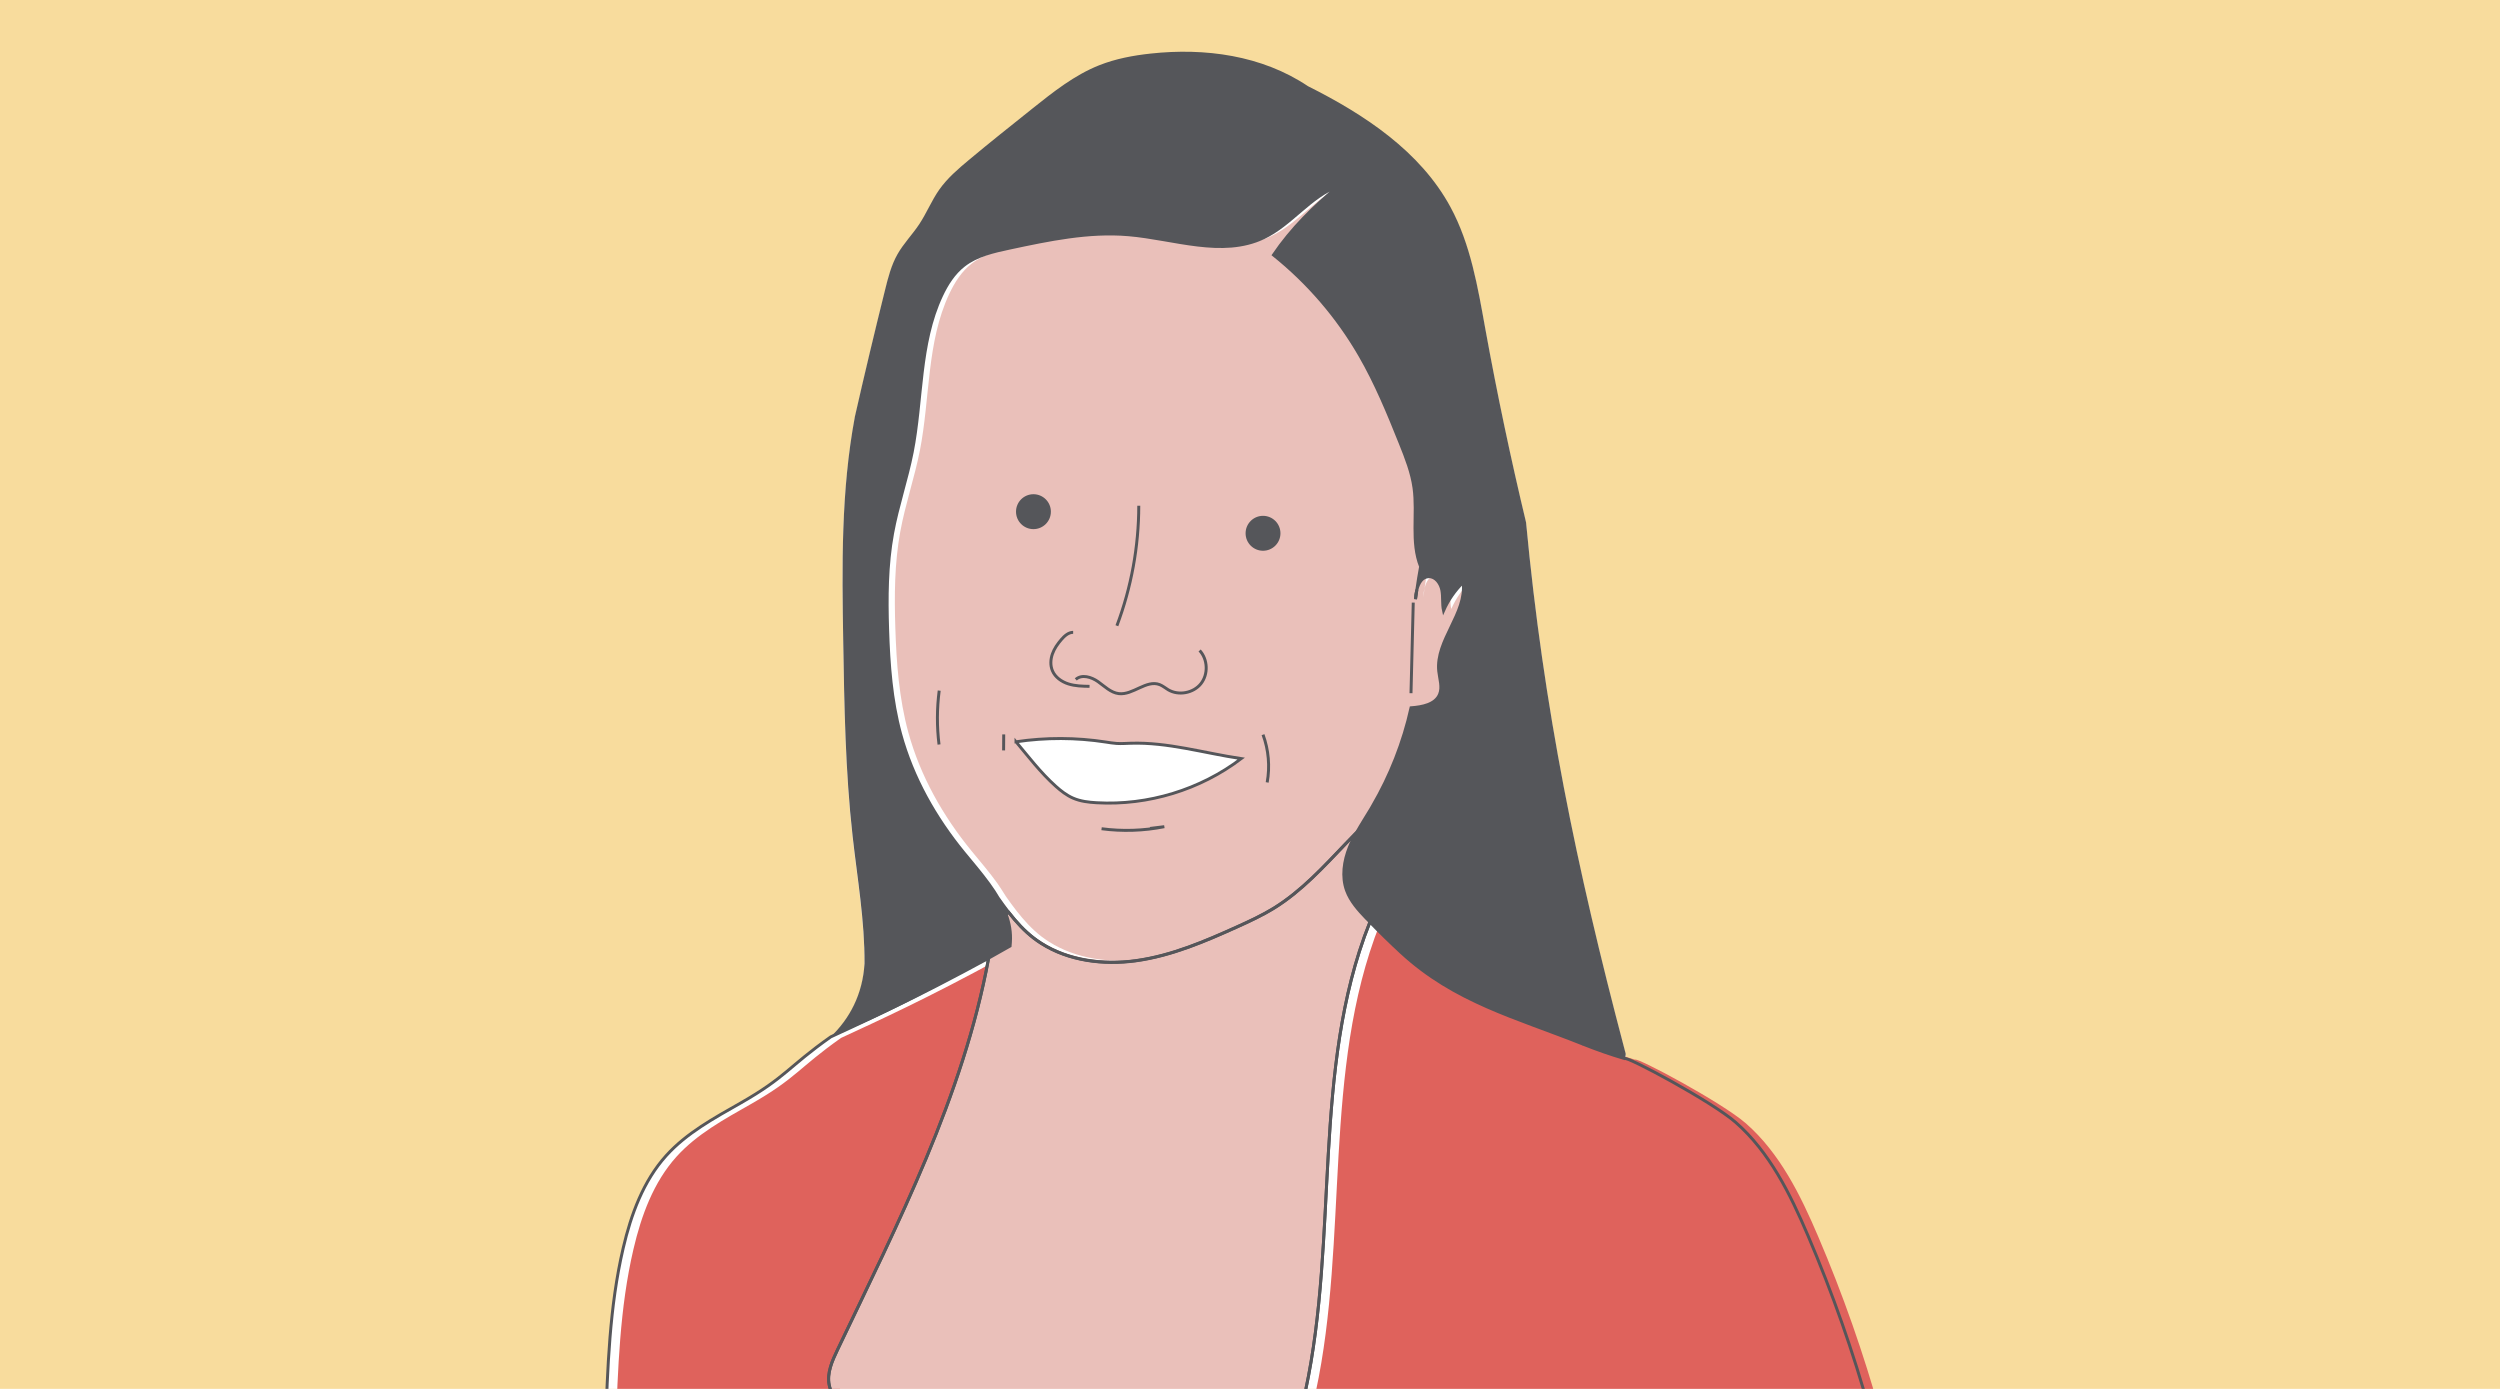 <?xml version="1.0" encoding="UTF-8"?>
<svg id="Layer_1" xmlns="http://www.w3.org/2000/svg" xmlns:xlink="http://www.w3.org/1999/xlink" version="1.1" viewBox="0 0 841.89 467.72">
  <!-- Generator: Adobe Illustrator 29.0.0, SVG Export Plug-In . SVG Version: 2.1.0 Build 186)  -->
  <defs>
    <style>
      .st0, .st1 {
        fill: none;
      }

      .st1 {
        stroke: #55565a;
        stroke-miterlimit: 10;
      }

      .st2 {
        fill: #55565a;
      }

      .st3 {
        fill: #df625c;
      }

      .st4 {
        fill: #f8dc9d;
      }

      .st5 {
        fill: #fff;
      }

      .st6 {
        fill: #eac0ba;
      }

      .st7 {
        clip-path: url(#clippath);
      }
    </style>
    <clipPath id="clippath">
      <rect class="st0" y="0" width="841.89" height="467.72"/>
    </clipPath>
  </defs>
  <g class="st7">
    <rect class="st4" y="0" width="841.89" height="467.72"/>
    <g>
      <path class="st5" d="M336.19,302.84c1.03,1.77,1.92,3.57,2.61,5.42.31-.21.62-.4.94-.59-1.23-1.57-2.41-3.19-3.55-4.83h0Z"/>
      <path class="st5" d="M533.13,352.01h.05s-.06-.02-.09-.04l.04.04h0Z"/>
      <path class="st5" d="M333.9,299.25c.09.13.18.25.26.38.34-.22.19-.33-.26-.38Z"/>
      <path class="st5" d="M477.14,198.93c-.27,1.05-.41,2.17-.46,3.18.15-1.07.3-2.13.46-3.18Z"/>
      <path class="st5" d="M334.03,299.71c.71,1.04,1.44,2.09,2.17,3.13-.63-1.08-1.31-2.15-2.03-3.21-.04.03-.08.05-.14.08Z"/>
      <path class="st5" d="M642.37,537.05l.36,1c-5.89-41.81-17.32-82.83-33.91-121.65-5.97-13.98-12.9-28.07-24.32-38.08-8-7.01-36.88-22.46-37.36-21.46-4.74-1.39-9.39-3.03-13.96-4.85h-.05l-.04-.04c-22.64-9.02-43.2-14.19-61.24-30.84-3.61-3.33-7.12-6.76-10.52-10.28-1.31,3.27-2.49,6.58-3.56,9.92-15.92,49.73-6.63,106.43-20.48,157.65-16.86,13.1-33.58,26.38-50.15,39.83-8.47,6.87-17.04,13.88-27.07,18.15-10.02,4.28-21.88,5.53-31.68.76-9.75-4.75-15.91-14.48-21.57-23.74-8.26-13.51-16.51-27.03-24.77-40.54-1.18-1.93-2.37-3.9-2.82-6.12-.81-4.03,1-8.08,2.77-11.79,20.37-42.67,42.39-85.54,50.92-131.94-23.86,13.03-39.92,20.37-53.16,26.5-14.44,10.19-15.01,13.53-30.36,22.28-8.93,5.09-18.18,10.08-25.06,17.72-7.72,8.57-11.83,19.8-14.46,31.04-9.35,39.87-2.28,82.44-13.28,121.89l446.64,11.3-.88-16.71h0Z"/>
      <path class="st5" d="M460.1,309.59c-2.65-2.78-5.31-5.72-6.63-9.34-1.7-4.68-.91-9.95.94-14.57.7-1.75,1.54-3.42,2.46-5.07-1.2,1.23-2.4,2.47-3.59,3.72-7.51,7.86-14.94,16.03-24.18,21.76-4.04,2.5-8.36,4.5-12.69,6.45-5.31,2.4-10.69,4.76-16.18,6.74-5.8,2.09-11.73,3.76-17.84,4.59-10.89,1.48-22.56,0-31.76-5.87-.84-.54-1.67-1.1-2.46-1.71-3.21-2.46-5.93-5.45-8.42-8.64-.32.19-.63.38-.94.59,1.12,3.03,1.68,6.19,1.44,9.48-.03.4-.04.8-.09,1.21-2.41,1.36-4.82,2.72-7.23,4.08-8.53,46.4-30.56,89.26-50.92,131.94-1.77,3.71-3.58,7.76-2.77,11.79.44,2.21,1.64,4.19,2.82,6.12,8.26,13.51,16.51,27.03,24.77,40.54,5.66,9.26,11.82,19,21.57,23.74,9.8,4.77,21.66,3.52,31.68-.76s18.6-11.29,27.07-18.15c16.58-13.45,33.3-26.73,50.15-39.83,13.85-51.22,4.57-107.92,20.48-157.65,1.07-3.34,2.25-6.65,3.56-9.92-.41-.42-.82-.83-1.23-1.26v.02Z"/>
      <path class="st5" d="M547.41,355.01c-.15-.57-.29-1.14-.45-1.71-16.07-60.91-27.14-114.29-33.05-177.01-5.06-21.13-9.71-43.05-13.7-65.08-2.55-14.1-4.94-28.55-11.77-41.15-10.16-18.74-28.92-31.14-47.96-40.67-15.56-10.45-34.8-12.96-52.91-11-5.94.64-11.87,1.74-17.42,3.95-8.32,3.31-15.45,8.97-22.45,14.55-7.19,5.73-14.37,11.45-21.43,17.34-3.62,3.02-7.24,6.13-9.96,9.98-2.59,3.68-4.27,7.92-6.76,11.67-2.3,3.47-5.27,6.48-7.32,10.1-2.09,3.68-3.15,7.85-4.17,11.96-3.53,14.2-6.93,28.44-10.17,42.71-4.72,25.22-4.34,50.53-3.93,75.62.36,21.91.72,43.87,3.16,65.65,1.6,14.31,4.11,28.59,4.01,42.99-.66,10.41-5.04,18.51-11.38,24.6,4.84-1.92,9.61-4.01,14.33-6.19,13.24-6.13,26.08-13.14,38.83-20.3,2.41-1.36,4.82-2.72,7.23-4.08.05-.41.06-.81.09-1.21.23-3.3-.32-6.45-1.44-9.48-.69-1.85-1.58-3.65-2.61-5.42-.73-1.04-1.45-2.08-2.17-3.13.06-.03.09-.06.14-.08-.09-.13-.18-.25-.26-.38-2.84-4.1-6.23-8-9.31-11.76-9.64-11.76-17.31-25.3-21.32-39.99-3.12-11.42-3.99-23.33-4.37-35.16-.35-10.84-.3-21.77,1.67-32.44,1.7-9.21,4.8-18.11,6.6-27.3,3.47-17.62,2.25-36.49,9.89-52.74,1.81-3.84,4.15-7.54,7.49-10.15,4.39-3.43,10.03-4.69,15.48-5.85,13.15-2.81,26.53-5.63,39.93-4.5,15.37,1.3,31.6,7.62,45.55,1.03,9.33-4.41,15.68-13.96,25.37-17.49-8.42,6.84-16.06,14.49-22.04,23.27,11.64,9.33,21.54,20.83,29.02,33.75,5.47,9.45,9.64,19.59,13.7,29.72,1.95,4.86,3.89,9.79,4.61,14.98,1.23,8.83-1.09,18.23,2.22,26.51-.46,2.43-.87,5.07-1.26,7.77.6-2.34,1.84-4.39,4.13-4.39,1.54,0,2.88,1.03,3.58,2.41,1.46,2.88.61,6.07,1.28,9.04,1.58-3.56,3.83-6.82,6.61-9.55,1.26,10.41-9.32,19.45-8.22,29.88.27,2.6,1.27,5.32.29,7.75-1.41,3.48-5.88,4.28-9.62,4.57-2.58,11.61-6.98,22.8-12.98,33.06-.18.31-.35.62-.53.93-1.59,2.66-3.29,5.26-4.79,7.97-.91,1.64-1.76,3.32-2.46,5.07-1.85,4.62-2.64,9.89-.94,14.57,1.31,3.62,3.97,6.56,6.63,9.34.4.42.82.83,1.23,1.26,3.4,3.52,6.91,6.95,10.52,10.28,18.04,16.66,38.6,21.82,61.24,30.84.03.01.06.02.09.04,4.57,1.82,9.22,3.46,13.96,4.85.48-1,.28-1.84.28-1.84v.04Z"/>
      <path class="st5" d="M492.73,196.45c-2.78,2.73-5.03,5.98-6.61,9.55-.5-2.25-.14-4.61-.56-6.87-.42-2.26-2.08-4.63-4.38-4.58-2.23.05-3.45,2.07-4.04,4.39-.15,1.06-.3,2.12-.46,3.18.05-1.02.19-2.13.46-3.18.39-2.7.8-5.34,1.26-7.77-3.31-8.28-.99-17.68-2.22-26.51-.72-5.19-2.66-10.12-4.61-14.98-4.06-10.14-8.23-20.28-13.7-29.72-7.48-12.92-17.38-24.42-29.02-33.75,5.98-8.79,13.62-16.43,22.04-23.27-9.69,3.53-16.05,13.08-25.37,17.49-13.95,6.6-30.18.27-45.55-1.03-13.4-1.13-26.78,1.69-39.93,4.5-5.44,1.16-11.09,2.42-15.48,5.85-3.34,2.61-5.69,6.31-7.49,10.15-7.64,16.25-6.43,35.11-9.89,52.74-1.81,9.19-4.91,18.09-6.6,27.3-1.96,10.67-2.02,21.59-1.67,32.44.38,11.83,1.25,23.74,4.37,35.16,4.01,14.68,11.67,28.22,21.32,39.99,3.08,3.76,6.47,7.66,9.31,11.76.46.05.6.16.26.38.72,1.06,1.4,2.12,2.03,3.21,1.15,1.64,2.33,3.25,3.55,4.83,2.5,3.19,5.22,6.18,8.42,8.64.8.61,1.62,1.17,2.46,1.71,9.2,5.87,20.87,7.34,31.76,5.87,6.11-.83,12.04-2.5,17.84-4.59,5.49-1.98,10.87-4.34,16.18-6.74,4.33-1.96,8.65-3.95,12.69-6.45,9.24-5.73,16.66-13.9,24.18-21.76,1.19-1.25,2.39-2.48,3.59-3.72,1.5-2.7,3.2-5.31,4.79-7.97.18-.31.35-.62.53-.93,5.99-10.26,10.4-21.46,12.98-33.06,3.74-.29,8.22-1.09,9.62-4.57.98-2.43-.01-5.14-.29-7.75-1.1-10.43,9.49-19.47,8.22-29.88v-.06Z"/>
    </g>
    <g>
      <path class="st6" d="M336.21,301.91c1.03,1.77,1.92,3.57,2.61,5.42.31-.21.62-.4.94-.59-1.23-1.57-2.41-3.19-3.55-4.83h0Z"/>
      <path class="st0" d="M533.15,351.08h.05s-.06-.02-.09-.04l.04.04h0Z"/>
      <path class="st1" d="M477.16,198c-.27,1.05-.41,2.17-.46,3.18.15-1.07.3-2.13.46-3.18Z"/>
      <path class="st3" d="M645.83,537.05l.36,1c-5.89-41.81-17.32-82.83-33.91-121.65-5.97-13.98-12.9-28.07-24.32-38.08-8-7.01-36.88-22.46-37.36-21.46-4.74-1.39-9.39-3.03-13.96-4.85h-.05l-.04-.04c-22.64-9.02-43.2-14.19-61.24-30.84-3.61-3.33-7.12-6.76-10.52-10.28-1.31,3.27-2.49,6.58-3.56,9.92-15.92,49.73-6.63,106.43-20.48,157.65-16.86,13.1-33.58,26.38-50.15,39.83-8.47,6.87-17.04,13.88-27.07,18.15-10.02,4.28-21.88,5.53-31.68.76-9.75-4.75-15.91-14.48-21.57-23.74-8.26-13.51-16.51-27.03-24.77-40.54-1.18-1.93-2.37-3.9-2.82-6.12-.81-4.03,1-8.08,2.77-11.79,20.37-42.67,42.39-85.54,50.92-131.94-23.86,13.03-39.92,20.37-53.16,26.5-14.44,10.19-15.01,13.53-30.36,22.28-8.93,5.09-18.18,10.08-25.06,17.72-7.72,8.57-11.83,19.8-14.46,31.04-9.35,39.87-2.28,82.44-13.28,121.89l446.64,11.3-.88-16.71h0Z"/>
      <path class="st6" d="M460.12,308.66c-2.65-2.78-5.31-5.72-6.63-9.34-1.7-4.68-.91-9.95.94-14.57.7-1.75,1.54-3.42,2.46-5.07-1.2,1.23-2.4,2.47-3.59,3.72-7.51,7.86-14.94,16.03-24.18,21.76-4.04,2.5-8.36,4.5-12.69,6.45-5.31,2.4-10.69,4.76-16.18,6.74-5.8,2.09-11.73,3.76-17.84,4.59-10.89,1.48-22.56,0-31.76-5.87-.84-.54-1.67-1.1-2.46-1.71-3.21-2.46-5.93-5.45-8.42-8.64-.15.09-2.99-4.23-3.36-4.65-.13-.15,2.58,5.13,2.42,5.24,1.12,3.03,1.68,6.19,1.44,9.48-.03.4-.04.8-.09,1.21-2.41,1.36-4.82,2.72-7.23,4.08-8.53,46.4-30.56,89.26-50.92,131.94-1.77,3.71-3.58,7.76-2.77,11.79.44,2.21,1.64,4.19,2.82,6.12,8.26,13.51,16.51,27.03,24.77,40.54,5.66,9.26,11.82,19,21.57,23.74,9.8,4.77,21.66,3.52,31.68-.76s18.6-11.29,27.07-18.15c16.58-13.45,33.3-26.73,50.15-39.83,13.85-51.22,4.57-107.92,20.48-157.65,1.07-3.34,2.25-6.65,3.56-9.92-.41-.42-.82-.83-1.23-1.26v.02Z"/>
      <path class="st6" d="M495.33,195.52c-2.78,2.73-5.03,5.98-6.61,9.55-.5-2.25-.14-4.61-.56-6.87-.42-2.26-2.08-4.63-4.38-4.58-2.23.05-3.45,2.07-4.04,4.39-.15,1.06-.3,2.12-.46,3.18.05-1.02.19-2.13.46-3.18.39-2.7.8-5.34,1.26-7.77-3.31-8.28-.99-17.68-2.22-26.51-.72-5.19-2.66-10.12-4.61-14.98-4.06-10.14-8.23-20.28-13.7-29.72-7.48-12.92-17.38-24.42-29.02-33.75,5.98-8.79,13.62-16.43,22.04-23.27-9.69,3.53-16.05,13.08-25.37,17.49-13.95,6.6-30.18.27-45.55-1.03-13.4-1.13-26.78,1.69-39.93,4.5-5.44,1.16-11.09,2.42-15.48,5.85-3.34,2.61-5.69,6.31-7.49,10.15-7.64,16.25-6.43,35.11-9.89,52.74-1.81,9.19-4.91,18.09-6.6,27.3-1.96,10.67-2.02,21.59-1.67,32.44.38,11.83,1.25,23.74,4.37,35.16,4.01,14.68,11.67,28.22,21.32,39.99,2.86,3.49,5.98,7.1,8.68,10.87.21.3,2.29,3.4,2.92,4.48,1.15,1.64,2.33,3.25,3.55,4.83,2.5,3.19,5.22,6.18,8.42,8.64.8.61,1.62,1.17,2.46,1.71,9.2,5.87,20.87,7.34,31.76,5.87,6.11-.83,12.04-2.5,17.84-4.59,5.49-1.98,10.87-4.34,16.18-6.74,4.33-1.96,8.65-3.95,12.69-6.45,9.24-5.73,16.66-13.9,24.18-21.76,1.19-1.25,2.39-2.48,3.59-3.72,1.5-2.7,3.2-5.31,4.79-7.97.18-.31.35-.62.53-.93,5.99-10.26,10.4-21.46,12.98-33.06,3.74-.29,8.22-1.09,9.62-4.57.98-2.43-.01-5.14-.29-7.75-1.1-10.43,9.49-19.47,8.22-29.88v-.06Z"/>
    </g>
    <path class="st1" d="M403.98,219.05c2.78,2.98,2.97,8.02.43,11.2s-7.5,4.1-11,2.04c-.96-.57-1.82-1.32-2.86-1.73-4.49-1.77-9.01,3.6-13.8,3.02-2.7-.33-4.76-2.45-6.98-4.03-2.22-1.57-5.48-2.58-7.5-.75"/>
    <path class="st1" d="M366.91,231.13c-2.4-.04-4.84-.09-7.13-.82-2.29-.73-4.45-2.24-5.38-4.46-.74-1.77-.63-3.81,0-5.62.64-1.81,1.76-3.4,3.01-4.85,1.05-1.22,2.37-2.43,3.98-2.44"/>
    <path class="st5" d="M342.15,249.8c10.02-1.49,20.26-1.46,30.27.09,1.2.19,2.4.39,3.61.47,1.58.1,3.17-.02,4.75-.07,12.44-.4,24.61,3.3,37.21,5.18-13.8,10.48-31.37,15.85-48.66,14.86-2.72-.15-5.48-.47-7.98-1.56-2.16-.94-4.05-2.41-5.8-3.98-5.16-4.62-9.37-10.18-13.4-14.99h0Z"/>
    <path class="st1" d="M387.3,278.98c1.6-.2,3.19-.39,4.79-.59-6.94,1.39-14.11,1.62-21.13.69"/>
    <path class="st1" d="M425.33,247.4c1.88,5.11,2.37,10.73,1.4,16.09"/>
    <path class="st1" d="M338.01,247.31l-.04,5.4"/>
    <path class="st1" d="M376.12,210.72c4.85-12.88,7.36-26.64,7.37-40.4"/>
    <path class="st1" d="M475.16,233.44c.25-10.17.5-20.34.76-30.51"/>
    <g>
      <path class="st0" d="M533.13,351.65h.05s-.06-.02-.09-.04l.04.04h0Z"/>
      <path class="st1" d="M477.14,198.57c-.27,1.05-.41,2.17-.46,3.18.15-1.07.3-2.13.46-3.18Z"/>
      <path class="st1" d="M642.37,536.69l.36,1c-5.89-41.81-17.32-82.83-33.91-121.65-5.97-13.98-12.9-28.07-24.32-38.08-8-7.01-36.88-22.46-37.36-21.46-4.74-1.39-9.39-3.03-13.96-4.85h-.05l-.04-.04c-22.64-9.02-43.2-14.19-61.24-30.84-3.61-3.33-7.12-6.76-10.52-10.28-1.31,3.27-2.49,6.58-3.56,9.92-15.92,49.73-6.63,106.43-20.48,157.65-16.86,13.1-33.58,26.38-50.15,39.83-8.47,6.87-17.04,13.88-27.07,18.15-10.02,4.28-21.88,5.53-31.68.76-9.75-4.75-15.91-14.48-21.57-23.74-8.26-13.51-16.51-27.03-24.77-40.54-1.18-1.93-2.37-3.9-2.82-6.12-.81-4.03,1-8.08,2.77-11.79,20.37-42.67,42.39-85.54,50.92-131.94-23.86,13.03-39.92,20.37-53.16,26.5-14.44,10.19-15.01,13.53-30.36,22.28-8.93,5.09-18.18,10.08-25.06,17.72-7.72,8.57-11.83,19.8-14.46,31.04-9.35,39.87-2.28,82.44-13.28,121.89l446.64,11.3-.88-16.71h0Z"/>
      <path class="st1" d="M460.1,309.23c-2.65-2.78-5.31-5.72-6.63-9.34-1.7-4.68-.91-9.95.94-14.57.7-1.75,1.54-3.42,2.46-5.07-1.2,1.23-2.4,2.47-3.59,3.72-7.51,7.86-14.94,16.03-24.18,21.76-4.04,2.5-8.36,4.5-12.69,6.45-5.31,2.4-10.69,4.76-16.18,6.74-5.8,2.09-11.73,3.76-17.84,4.59-10.89,1.48-22.56,0-31.76-5.87-.84-.54-1.67-1.1-2.46-1.71-3.21-2.46-5.93-5.45-8.42-8.64-.32.19-.63.38-.94.59,1.12,3.03,1.68,6.19,1.44,9.48-.03.4-.04.8-.09,1.21-2.41,1.36-4.82,2.72-7.23,4.08-8.53,46.4-30.56,89.26-50.92,131.94-1.77,3.71-3.58,7.76-2.77,11.79.44,2.21,1.64,4.19,2.82,6.12,8.26,13.51,16.51,27.03,24.77,40.54,5.66,9.26,11.82,19,21.57,23.74,9.8,4.77,21.66,3.52,31.68-.76s18.6-11.29,27.07-18.15c16.58-13.45,33.3-26.73,50.15-39.83,13.85-51.22,4.57-107.92,20.48-157.65,1.07-3.34,2.25-6.65,3.56-9.92-.41-.42-.82-.83-1.23-1.26v.02Z"/>
      <path class="st2" d="M547.41,354.65c-.15-.57-.29-1.14-.45-1.71-16.07-60.91-27.14-114.29-33.05-177.01-5.06-21.13-9.71-43.05-13.7-65.08-2.55-14.1-4.94-28.55-11.77-41.15-10.16-18.74-28.92-31.14-47.96-40.67-15.56-10.45-34.8-12.96-52.91-11-5.94.64-11.87,1.74-17.42,3.95-8.32,3.31-15.45,8.97-22.45,14.55-7.19,5.73-14.37,11.45-21.43,17.34-3.62,3.02-7.24,6.13-9.96,9.98-2.59,3.68-4.27,7.92-6.76,11.67-2.3,3.47-5.27,6.48-7.32,10.1-2.09,3.68-3.15,7.85-4.17,11.96-3.53,14.2-6.93,28.44-10.17,42.71-4.72,25.22-4.34,50.53-3.93,75.62.36,21.91.72,43.87,3.16,65.65,1.6,14.31,4.11,28.59,4.01,42.99-.66,10.41-5.04,18.51-11.38,24.6,4.84-1.92,9.61-4.01,14.33-6.19,13.24-6.13,26.08-13.14,38.83-20.3,2.41-1.36,4.82-2.72,7.23-4.08.05-.41.06-.81.09-1.21.23-3.3-.32-6.45-1.44-9.48.31-.21.62-.4.94-.59-1.23-1.57-2.41-3.19-3.55-4.83-.63-1.08-8.52-11.59-11.6-15.35-9.64-11.76-17.31-25.3-21.32-39.99-3.12-11.42-3.99-23.33-4.37-35.16-.35-10.84-.3-21.77,1.67-32.44,1.7-9.21,4.8-18.11,6.6-27.3,3.47-17.62,2.25-36.49,9.89-52.74,1.81-3.84,4.15-7.54,7.49-10.15,4.39-3.43,10.03-4.69,15.48-5.85,13.15-2.81,26.53-5.63,39.93-4.5,15.37,1.3,31.6,7.62,45.55,1.03,9.33-4.41,15.68-13.96,25.37-17.49-8.42,6.84-16.06,14.49-22.04,23.27,11.64,9.33,21.54,20.83,29.02,33.75,5.47,9.45,9.64,19.59,13.7,29.72,1.95,4.86,3.89,9.79,4.61,14.98,1.23,8.83-1.09,18.23,2.22,26.51-.46,2.43-.87,5.07-1.26,7.77.6-2.34,1.84-4.39,4.13-4.39,1.54,0,2.88,1.03,3.58,2.41,1.46,2.88.61,6.07,1.28,9.04,1.58-3.56,3.83-6.82,6.61-9.55,1.26,10.41-9.32,19.45-8.22,29.88.27,2.6,1.27,5.32.29,7.75-1.41,3.48-5.88,4.28-9.62,4.57-2.58,11.61-6.98,22.8-12.98,33.06-.18.31-.35.62-.53.93-1.59,2.66-3.29,5.26-4.79,7.97-.91,1.64-1.76,3.32-2.46,5.07-1.85,4.62-2.64,9.89-.94,14.57,1.31,3.62,3.97,6.56,6.63,9.34.4.42.82.83,1.23,1.26,3.4,3.52,6.91,6.95,10.52,10.28,18.04,16.66,38.6,21.82,61.24,30.84.03.01.06.02.09.04,4.57,1.82,9.22,3.46,13.96,4.85.48-1,.28-1.84.28-1.84v.04Z"/>
      <path class="st1" d="M492.73,196.09c-2.78,2.73-5.03,5.98-6.61,9.55-.5-2.25-.14-4.61-.56-6.87-.42-2.26-2.08-4.63-4.38-4.58-2.23.05-3.45,2.07-4.04,4.39-.15,1.06-.3,2.12-.46,3.18.05-1.02.19-2.13.46-3.18.39-2.7.8-5.34,1.26-7.77-3.31-8.28-.99-17.68-2.22-26.51-.72-5.19-2.66-10.12-4.61-14.98-4.06-10.14-8.23-20.28-13.7-29.72-7.48-12.92-17.38-24.42-29.02-33.75,5.98-8.79,13.62-16.43,22.04-23.27-9.69,3.53-16.05,13.08-25.37,17.49-13.95,6.6-30.18.27-45.55-1.03-13.4-1.13-26.78,1.69-39.93,4.5-5.44,1.16-11.09,2.42-15.48,5.85-3.34,2.61-5.69,6.31-7.49,10.15-7.64,16.25-6.43,35.11-9.89,52.74-1.81,9.19-4.91,18.09-6.6,27.3-1.96,10.67-2.02,21.59-1.67,32.44.38,11.83,1.25,23.74,4.37,35.16,4.01,14.68,11.67,28.22,21.32,39.99,2.77,3.38,5.78,6.87,8.43,10.52.3.41,1.54,2.21,1.74,2.51.5.77.99,1.55,1.44,2.33,1.15,1.64,2.33,3.25,3.55,4.83,2.5,3.19,5.22,6.18,8.42,8.64.8.61,1.62,1.17,2.46,1.71,9.2,5.87,20.87,7.34,31.76,5.87,6.11-.83,12.04-2.5,17.84-4.59,5.49-1.98,10.87-4.34,16.18-6.74,4.33-1.96,8.65-3.95,12.69-6.45,9.24-5.73,16.66-13.9,24.18-21.76,1.19-1.25,2.39-2.48,3.59-3.72,1.5-2.7,3.2-5.31,4.79-7.97.18-.31.35-.62.53-.93,5.99-10.26,10.4-21.46,12.98-33.06,3.74-.29,8.22-1.09,9.62-4.57.98-2.43-.01-5.14-.29-7.75-1.1-10.43,9.49-19.47,8.22-29.88v-.07Z"/>
    </g>
    <path class="st1" d="M316.22,250.72c-.74-6.02-.72-12.13.06-18.15"/>
    <ellipse class="st2" cx="348.02" cy="172.31" rx="5.87" ry="5.88"/>
    <ellipse class="st2" cx="425.33" cy="179.59" rx="5.87" ry="5.88"/>
    <path class="st1" d="M342.15,249.8c10.02-1.49,20.26-1.46,30.27.09,1.2.19,2.4.39,3.61.47,1.58.1,3.17-.02,4.75-.07,12.44-.4,24.61,3.3,37.21,5.18-13.8,10.48-31.37,15.85-48.66,14.86-2.72-.15-5.48-.47-7.98-1.56-2.16-.94-4.05-2.41-5.8-3.98-5.16-4.62-9.37-10.18-13.4-14.99h0Z"/>
  </g>
</svg>